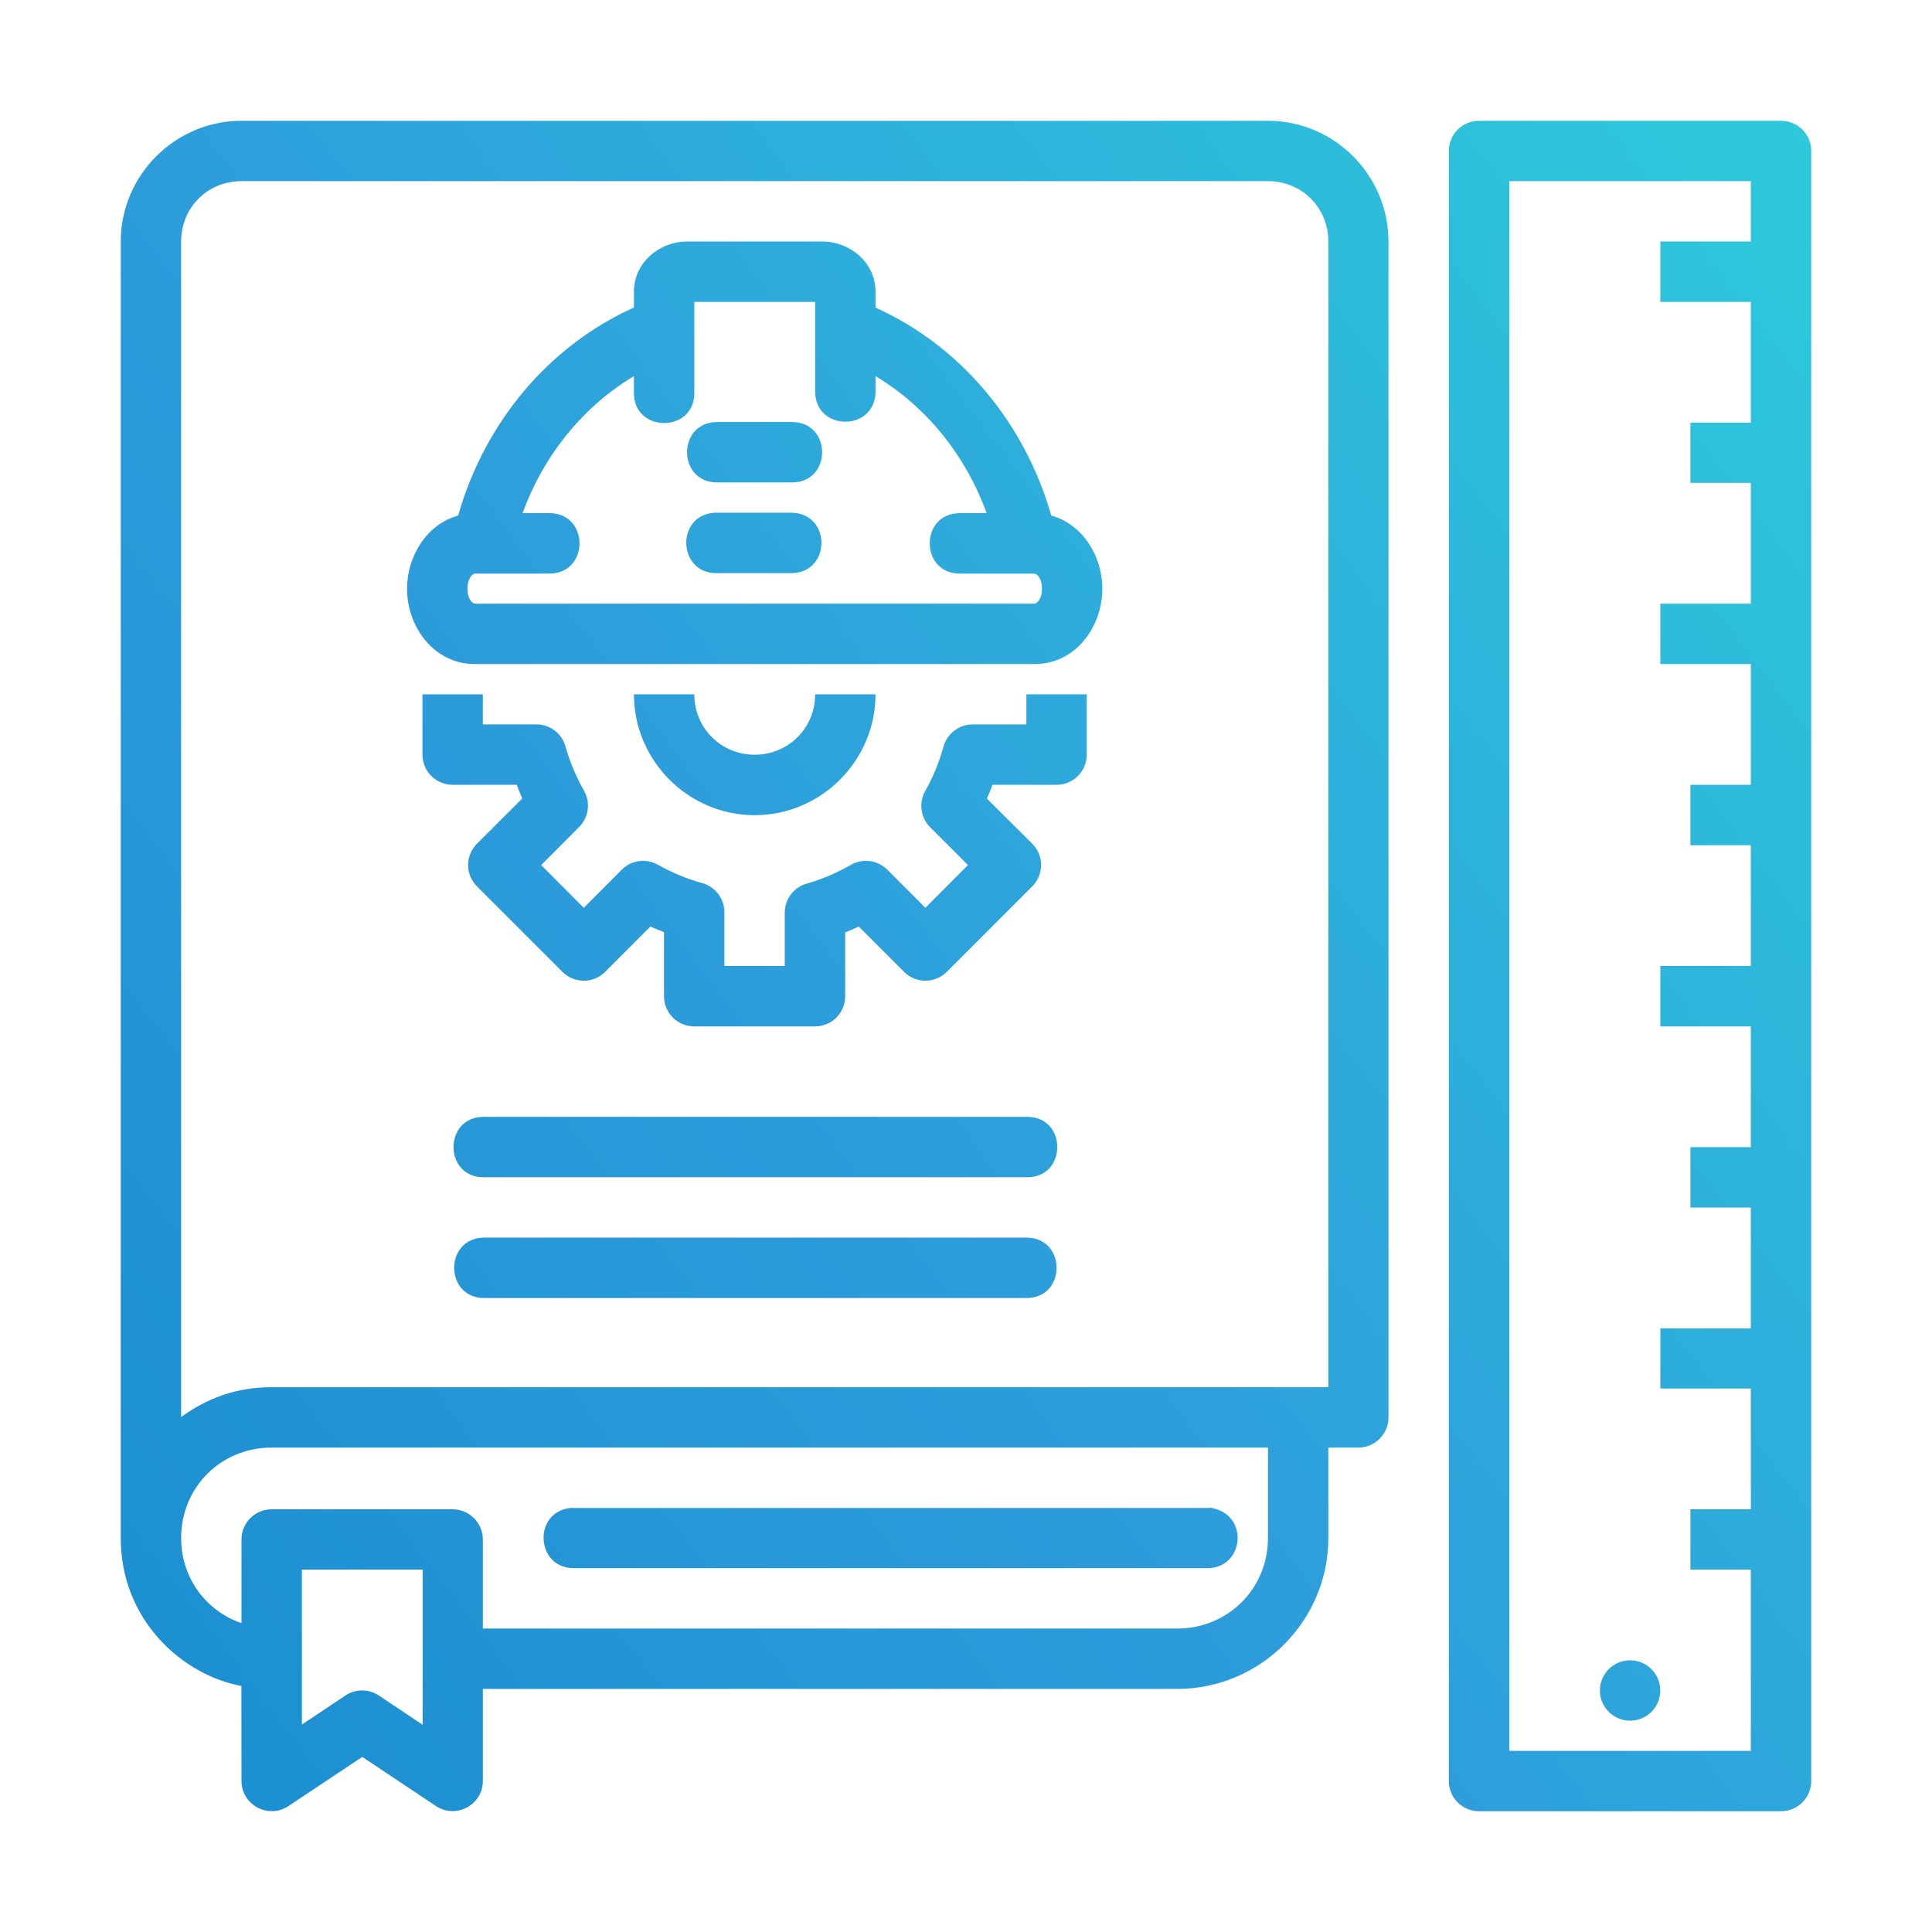 <svg width="48" height="48" viewBox="0 0 48 48" fill="none" xmlns="http://www.w3.org/2000/svg">
<path d="M6 3.001C4.351 3.001 3 4.352 3 6.001V38.212C3 40.266 4.55 41.622 5.997 41.887L6 44.253C6.005 44.847 6.667 45.2 7.163 44.873L9.001 43.65L10.834 44.873C11.33 45.198 11.99 44.846 11.996 44.253V41.961H29.247C31.312 41.961 33.002 40.276 33.002 38.212V35.965H33.749C34.163 35.963 34.498 35.626 34.496 35.212V6.001C34.496 4.352 33.151 3.001 31.502 3.001H6ZM36.751 3.001C36.336 2.998 35.998 3.333 35.996 3.748V44.253C35.998 44.668 36.336 45.002 36.751 45H44.252C44.664 44.998 44.998 44.665 44.999 44.253V3.748C44.998 3.336 44.664 3.002 44.252 3.001H36.751ZM6 4.501H31.502C32.346 4.501 33.002 5.157 33.002 6.001V34.465H6.747C5.87 34.465 5.143 34.739 4.5 35.206V6.001C4.5 5.157 5.156 4.501 6 4.501ZM37.498 4.501H43.499V6.001H41.251V7.501H43.499V10.502H41.998V11.996H43.499V14.998H41.251V16.498H43.499V19.498H41.998V21H43.499V24H41.251V25.501H43.499V28.501H41.998V30.001H43.499V33.003H41.251V34.497H43.499V37.498H41.998V38.998H43.499V43.5H37.498V4.501ZM17.063 6.001C16.394 6.001 15.75 6.515 15.75 7.246V7.641C13.65 8.584 12.047 10.48 11.382 12.809C10.611 13.021 10.113 13.81 10.113 14.627C10.113 15.583 10.789 16.498 11.791 16.498H25.71C26.712 16.498 27.387 15.583 27.387 14.627C27.387 13.809 26.89 13.021 26.119 12.809C25.453 10.482 23.85 8.586 21.752 7.643V7.246C21.752 6.515 21.108 6.001 20.439 6.001H17.063ZM17.25 7.501H20.252V9.744C20.274 10.722 21.73 10.722 21.752 9.744V9.345C22.997 10.091 23.981 11.287 24.513 12.749H23.849C22.849 12.749 22.849 14.251 23.849 14.251H25.71C25.736 14.251 25.887 14.336 25.887 14.627C25.887 14.919 25.736 14.998 25.71 14.998H11.791C11.765 14.998 11.614 14.919 11.614 14.627C11.614 14.336 11.765 14.251 11.791 14.251H13.647C14.648 14.251 14.648 12.749 13.647 12.749H12.983C13.516 11.287 14.503 10.091 15.75 9.345V9.744C15.728 10.766 17.273 10.766 17.25 9.744L17.25 7.501ZM17.82 10.485C16.819 10.485 16.819 11.986 17.82 11.986H19.675C20.676 11.986 20.676 10.485 19.675 10.485H17.82ZM17.748 12.739C16.772 12.808 16.841 14.264 17.82 14.239H19.675C20.653 14.217 20.653 12.761 19.675 12.739H17.82C17.796 12.738 17.772 12.738 17.748 12.739ZM10.496 17.251V18.751C10.497 19.163 10.831 19.497 11.243 19.498H12.838C12.882 19.612 12.926 19.726 12.976 19.837L11.852 20.96C11.557 21.253 11.557 21.73 11.852 22.024L13.973 24.145C14.267 24.439 14.742 24.439 15.035 24.145L16.159 23.02C16.27 23.069 16.383 23.116 16.497 23.159V24.753C16.498 25.165 16.832 25.5 17.244 25.501H20.246C20.661 25.503 20.998 25.167 20.999 24.753V23.165C21.113 23.121 21.224 23.07 21.336 23.02L22.461 24.145C22.754 24.439 23.23 24.439 23.523 24.145L25.644 22.024C25.939 21.73 25.939 21.253 25.644 20.96L24.52 19.842C24.571 19.73 24.614 19.613 24.658 19.498H26.248C26.662 19.5 26.999 19.165 27 18.751V17.251H25.5V17.998H24.166C23.827 17.998 23.53 18.225 23.441 18.552C23.335 18.936 23.182 19.306 22.987 19.653C22.822 19.946 22.871 20.313 23.108 20.551L24.049 21.492L22.991 22.555L22.045 21.608C21.806 21.368 21.436 21.318 21.142 21.486C20.796 21.684 20.431 21.844 20.047 21.952C19.723 22.042 19.499 22.335 19.497 22.671V24H17.997V22.665C17.998 22.326 17.771 22.029 17.444 21.94C17.06 21.834 16.695 21.681 16.348 21.486C16.054 21.318 15.685 21.368 15.446 21.608L14.504 22.555L13.446 21.492L14.388 20.546C14.627 20.307 14.677 19.937 14.509 19.643C14.312 19.297 14.158 18.93 14.05 18.546C13.959 18.221 13.662 17.997 13.324 17.998H11.996V17.251L10.496 17.251ZM15.75 17.251C15.75 18.899 17.102 20.253 18.75 20.253C20.398 20.253 21.752 18.899 21.752 17.251H20.252C20.252 18.088 19.588 18.751 18.75 18.751C17.913 18.751 17.25 18.088 17.25 17.251H15.75ZM12.035 27.748C11.013 27.726 11.013 29.271 12.035 29.248H25.5C26.523 29.271 26.523 27.726 25.5 27.748H12.035ZM12.035 30.748C11.034 30.748 11.034 32.25 12.035 32.25H25.5C26.501 32.25 26.501 30.748 25.5 30.748H12.035ZM6.747 35.965H31.502V38.212C31.502 39.471 30.507 40.461 29.248 40.461H11.996V38.251C11.997 37.837 11.663 37.5 11.249 37.498H6.747C6.333 37.5 5.998 37.837 6 38.251V40.327C5.12 40.024 4.5 39.207 4.5 38.212C4.5 36.952 5.488 35.965 6.747 35.965ZM30.084 37.462C30.056 37.461 30.028 37.462 30 37.465H14.25C14.224 37.463 14.198 37.463 14.173 37.465C13.235 37.568 13.307 38.955 14.25 38.96H30C30.913 38.96 31.051 37.623 30.084 37.462V37.462ZM7.5 38.998H10.502C10.499 40.29 10.502 41.566 10.502 42.853L9.416 42.126C9.163 41.956 8.833 41.956 8.58 42.126L7.5 42.847V38.998ZM40.499 41.25C40.3 41.25 40.11 41.329 39.969 41.47C39.828 41.61 39.749 41.801 39.749 42C39.749 42.199 39.828 42.39 39.969 42.53C40.11 42.671 40.3 42.75 40.499 42.75C40.598 42.75 40.695 42.731 40.786 42.693C40.877 42.655 40.96 42.6 41.03 42.53C41.099 42.461 41.154 42.378 41.192 42.287C41.23 42.196 41.249 42.099 41.249 42C41.249 41.801 41.17 41.61 41.03 41.47C40.889 41.329 40.698 41.25 40.499 41.25Z" fill="url(#paint0_linear_1704_14121)"/>
<defs>
<linearGradient id="paint0_linear_1704_14121" x1="11.922" y1="-48.691" x2="-38.892" y2="-9.956" gradientUnits="userSpaceOnUse">
<stop stop-color="#2DD1DB"/>
<stop offset="0.607" stop-color="#2D9CDB"/>
<stop offset="1" stop-color="#1A8ED0"/>
</linearGradient>
</defs>
</svg>
